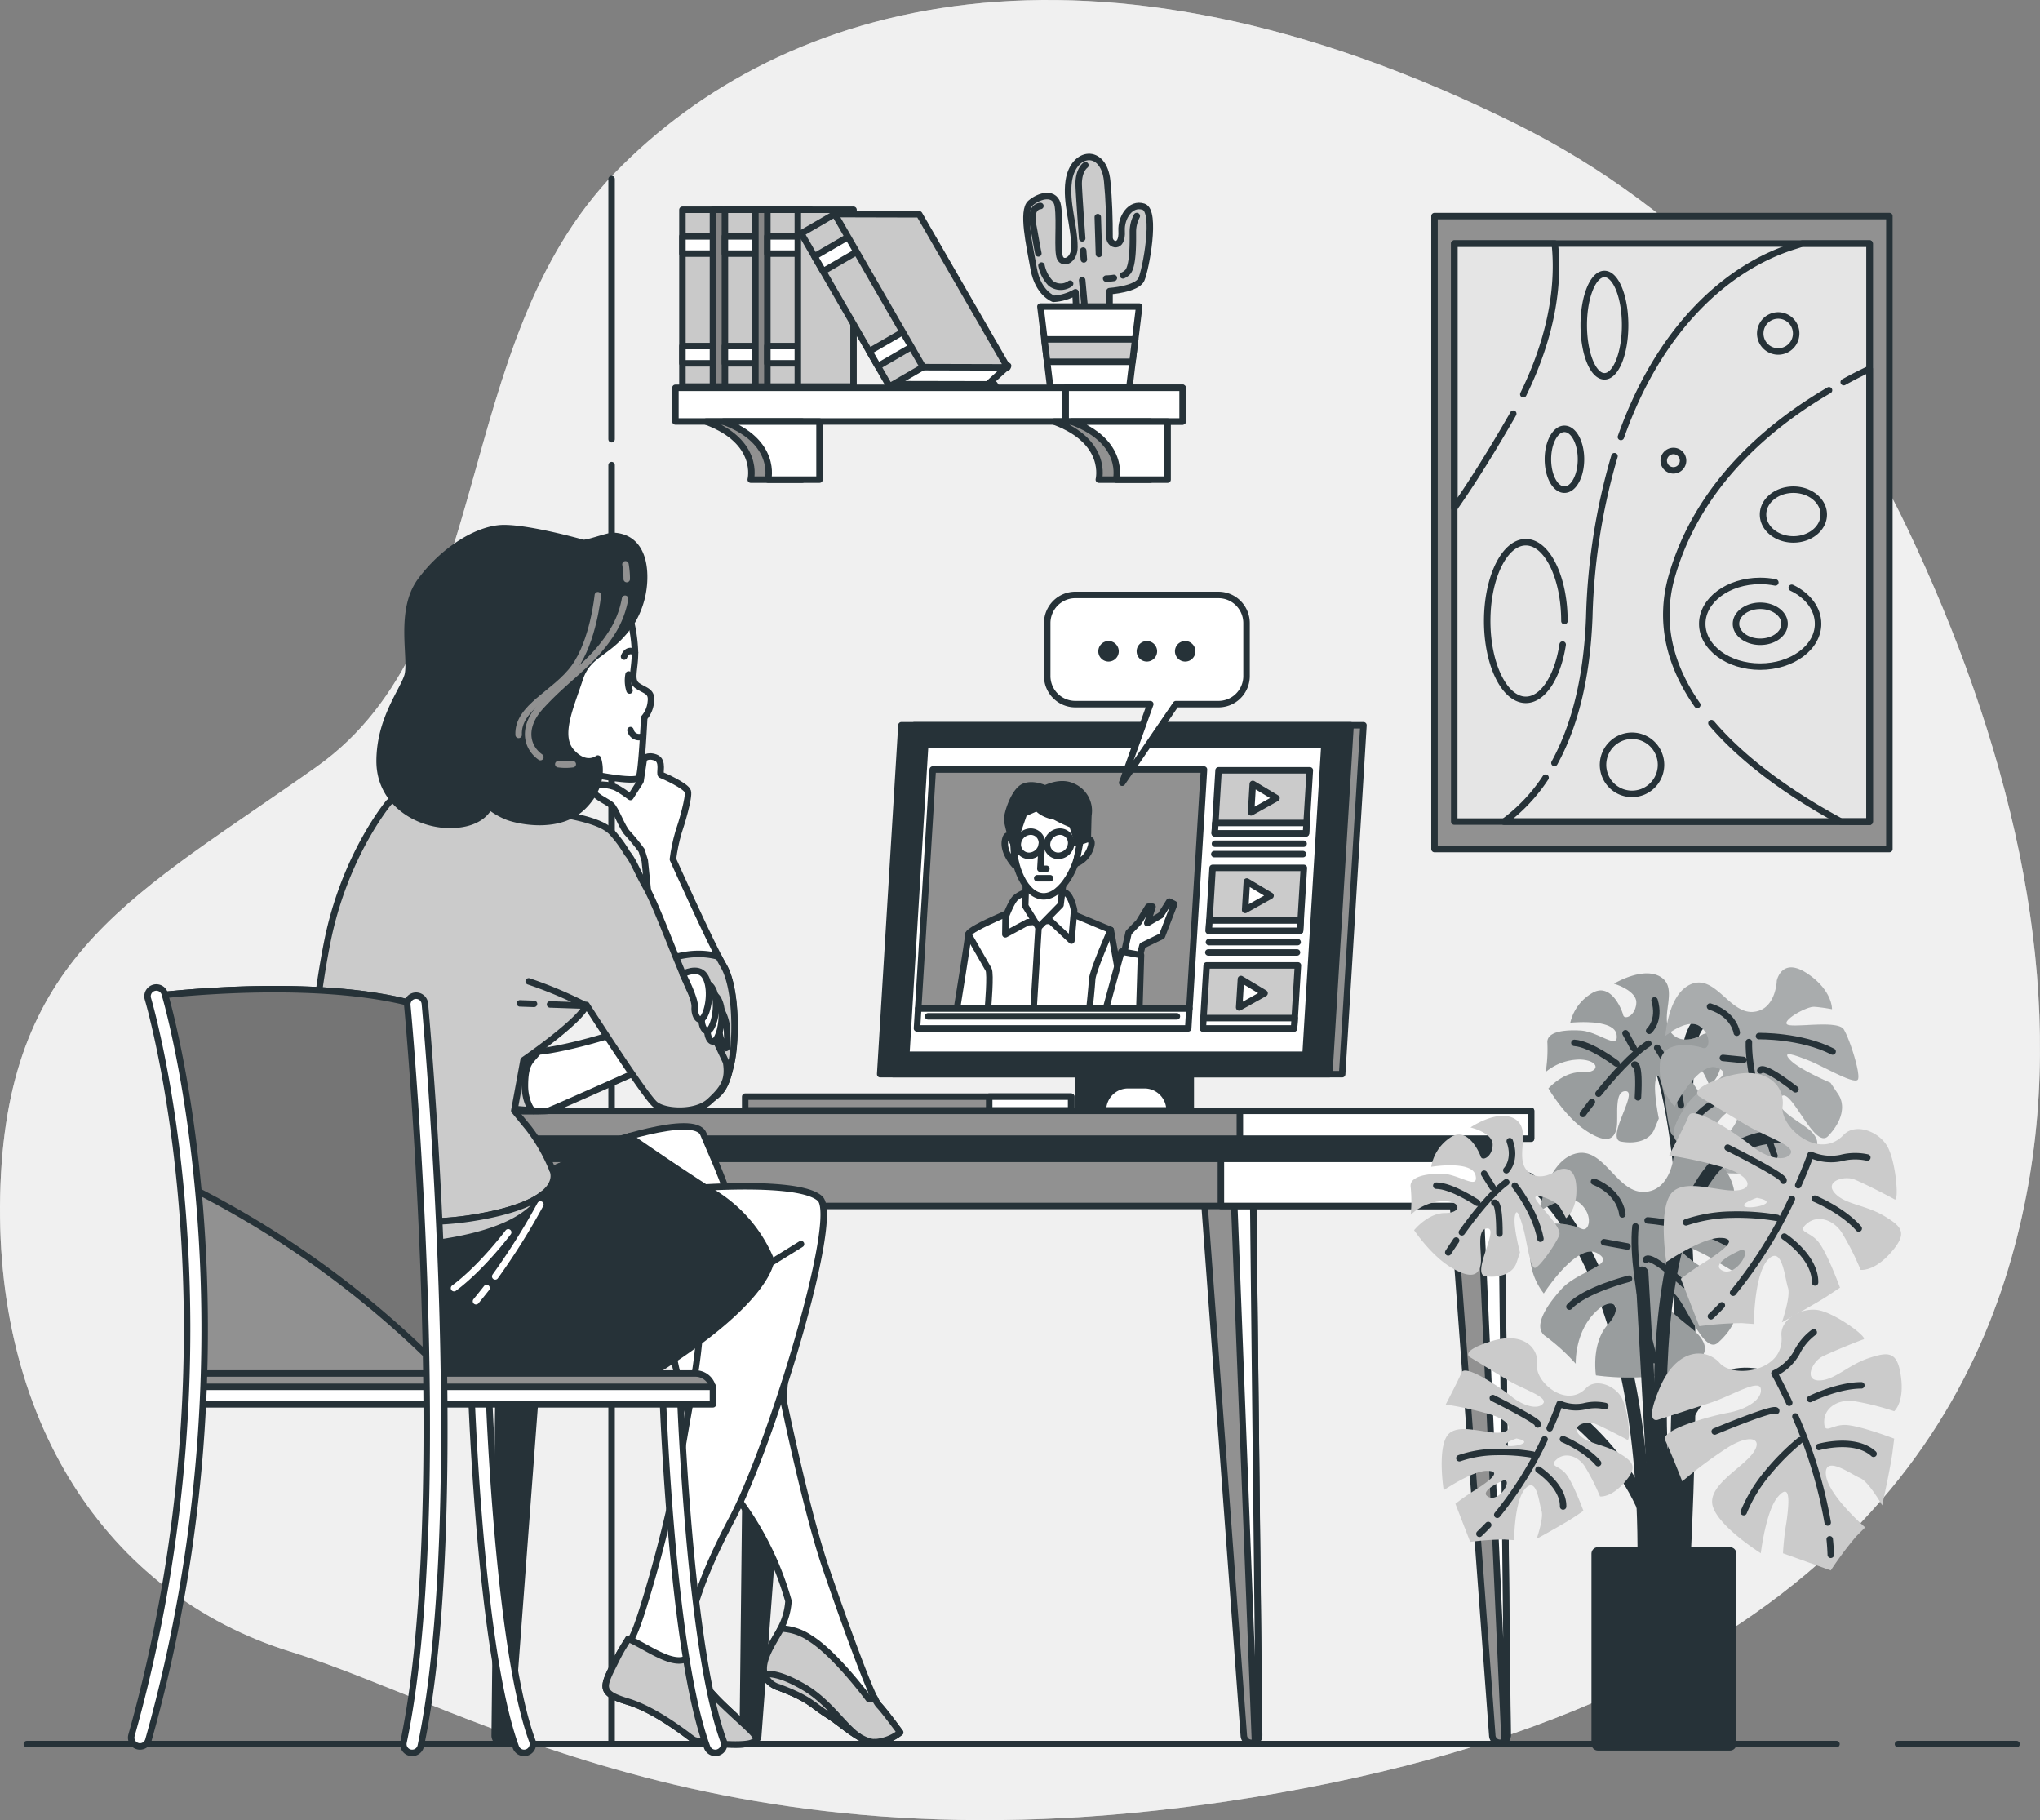 <svg width="315" height="281" fill="none" xmlns="http://www.w3.org/2000/svg"><rect width="100%" height="100%" fill="#808080" stroke="none"/><path d="M311.837 131.846c-3.554-17.422-9.794-34.428-17.213-50.062-12.792-26.972-33.749-49.369-60.56-62.664C168.275-13.507 120.799.087 95.026 26.597c-25.773 26.51-18.313 72.05-46.12 91.763C21.098 138.072 1.43 146.909.073 182.934c-1.356 36.026 16.278 63.215 44.764 72.052 28.485 8.836 71.214 37.385 156.672 21.071 85.457-16.313 106.482-61.855 111.908-94.482 2.713-16.416 1.777-33.259-1.58-49.729Z" fill="#CBCBCB"/><path opacity=".7" d="M311.837 131.846c-3.554-17.422-9.794-34.428-17.213-50.062-12.792-26.972-33.749-49.369-60.56-62.664C168.275-13.507 120.799.087 95.026 26.597c-25.773 26.51-18.313 72.05-46.12 91.763C21.098 138.072 1.43 146.909.073 182.934c-1.356 36.026 16.278 63.215 44.764 72.052 28.485 8.836 71.214 37.385 156.672 21.071 85.457-16.313 106.482-61.855 111.908-94.482 2.713-16.416 1.777-33.259-1.58-49.729Z" fill="#fff"/><path d="M111.52 32.388h-6.145v27.291h6.145V32.388Z" fill="#C9C9C9" stroke="#263238" stroke-linecap="round" stroke-linejoin="round"/><path d="M111.52 36.494h-6.145v2.664h6.145v-2.664ZM111.52 53.425h-6.145v2.665h6.145v-2.665Z" fill="#fff" stroke="#263238" stroke-linecap="round" stroke-linejoin="round"/><path d="M118.689 32.388h-8.6v27.291h8.6V32.388Z" fill="#878787" stroke="#263238" stroke-linecap="round" stroke-linejoin="round"/><path d="M118.079 32.388h-6.145v27.291h6.145V32.388Z" fill="#C9C9C9" stroke="#263238" stroke-linecap="round" stroke-linejoin="round"/><path d="M118.079 36.494h-6.145v2.664h6.145v-2.664ZM118.079 53.425h-6.145v2.665h6.145v-2.665Z" fill="#fff" stroke="#263238" stroke-linecap="round" stroke-linejoin="round"/><path d="M125.241 32.388h-8.6v27.291h8.6V32.388Z" fill="#878787" stroke="#263238" stroke-linecap="round" stroke-linejoin="round"/><path d="M124.631 32.388h-6.145v27.291h6.145V32.388Z" fill="#C9C9C9" stroke="#263238" stroke-linecap="round" stroke-linejoin="round"/><path d="M124.631 36.494h-6.145v2.664h6.145v-2.664ZM124.631 53.425h-6.145v2.665h6.145v-2.665Z" fill="#fff" stroke="#263238" stroke-linecap="round" stroke-linejoin="round"/><path d="M131.793 32.388h-8.6v27.291h8.6V32.388Z" fill="#C9C9C9" stroke="#263238" stroke-linecap="round" stroke-linejoin="round"/><path d="M137.396 59.958h14.432l3.839-3.48h-18.271v3.48Z" fill="#fff" stroke="#263238" stroke-linecap="round" stroke-linejoin="round"/><path d="m154.032 60.134-.461-.795-16.474-.034.474.83h16.461Z" fill="#fff" stroke="#263238" stroke-linecap="round" stroke-linejoin="round"/><path d="m129.039 32.956-5.319 3.083 13.632 23.626 5.319-3.083-13.632-23.626Z" fill="#C9C9C9" stroke="#263238" stroke-linecap="round" stroke-linejoin="round"/><path d="m131.092 36.5-5.32 3.084 1.331 2.306 5.32-3.083-1.331-2.306ZM139.554 51.157l-5.319 3.083 1.331 2.306 5.319-3.082-1.331-2.307Z" fill="#fff" stroke="#263238" stroke-linecap="round" stroke-linejoin="round"/><path d="m155.572 56.715-13.043-.034-13.632-23.627 13.042.034 13.633 23.627Z" fill="#C9C9C9" stroke="#263238" stroke-linecap="round" stroke-linejoin="round"/><path d="M162.68 46.139s-2.374-.85-3.053-4.588c-.678-3.739-1.865-9.007-.508-10.196 1.356-1.19 3.9-1.87 4.239.51.339 2.378-.17 6.967.339 7.986.509 1.02 2.204.34 2.204-1.7 0-3.357-1.356-6.796-.875-10.195.678-4.697 5.426-5.213 5.935 0 .285 2.882.366 5.825.366 8.72 0 1.19 2.035 1.87 1.865-1.019-.122-2.039 1.357-4.418 3.391-3.738 2.035.68.339 9.686-.339 11.215-.678 1.53-4.917 1.815-4.917 1.815v3.909l-5.087.17-.169-3.909c-1.036.6-2.197.95-3.391 1.02Z" fill="#CBCBCB" stroke="#263238" stroke-linecap="round" stroke-linejoin="round"/><path d="M167.258 38.689c.061.85.102 1.36.102 1.36M167.597 25.51s-1.113.774-1.031 3.099c.054 1.414.325 5.329.536 8.19M169.509 33.523l.177 5.69M171.992 42.91c-.393.061-.79.095-1.187.102M175.532 33.353a5.255 5.255 0 0 0-.603 2.413c0 1.36.088 5.173-.773 6.206a2.247 2.247 0 0 1-.753.544M160.815 41a5.504 5.504 0 0 0 1.411 2.719 2.49 2.49 0 0 0 3.011.081M160.652 31.803s-1.716 0-1.119 3.012c.258 1.27.495 2.834.8 4.31M167.102 43.264l.345 3.704" stroke="#263238" stroke-linecap="round" stroke-linejoin="round"/><path d="m175.905 47.328-.617 5.07-.42 3.454-.489 4.017h-12.201l-.488-4.017-.421-3.453-.617-5.07h15.253Z" fill="#fff" stroke="#263238" stroke-linecap="round" stroke-linejoin="round"/><path d="m175.288 52.4-.42 3.452H161.69l-.421-3.453h14.019Z" fill="#CBCBCB" stroke="#263238" stroke-linecap="round" stroke-linejoin="round"/><path d="M182.606 59.87h-78.315v5.2h78.315v-5.2Z" fill="#fff" stroke="#263238" stroke-linecap="round" stroke-linejoin="round"/><path d="M182.606 59.87h-18.054v5.2h18.054v-5.2Z" fill="#fff" stroke="#263238" stroke-linecap="round" stroke-linejoin="round"/><path d="M162.795 65.09c8.39 3.1 6.877 8.959 6.877 8.959h7.942v-8.96h-14.819Z" fill="#919191" stroke="#263238" stroke-linecap="round" stroke-linejoin="round"/><path d="M165.474 65.09c8.383 3.1 6.871 8.959 6.871 8.959h7.949v-8.96h-14.82Z" fill="#fff" stroke="#263238" stroke-linecap="round" stroke-linejoin="round"/><path d="M109.045 65.09c8.39 3.1 6.877 8.959 6.877 8.959h7.942v-8.96h-14.819Z" fill="#919191" stroke="#263238" stroke-linecap="round" stroke-linejoin="round"/><path d="M111.724 65.09c8.383 3.1 6.87 8.959 6.87 8.959h7.949v-8.96h-14.819Z" fill="#fff" stroke="#263238" stroke-linecap="round" stroke-linejoin="round"/><path d="M291.741 33.36h-70.238v97.718h70.238V33.36Z" fill="#919191" stroke="#263238" stroke-linecap="round" stroke-linejoin="round"/><path d="M288.696 37.602h-64.141v89.234h64.141V37.602Z" fill="#CBCBCB"/><path opacity=".5" d="M288.696 37.602h-64.141v89.234h64.141V37.602Z" fill="#fff"/><path d="M238.655 120.06a26.48 26.48 0 0 1-6.416 6.797h56.456V37.602h-10.404l-1.356.428c-10.174 3.215-20.686 12.52-26.648 29.432" stroke="#263238" stroke-linecap="round" stroke-linejoin="round"/><path d="M249.297 70.426a96.864 96.864 0 0 0-3.893 24.81c-.373 10.087-2.516 17.34-5.379 22.553M282.422 60.25c-9.326 5.438-20.184 14.574-24.24 28.583-2.177 7.477-.136 14.22 3.9 19.991M264.266 111.638c5.595 6.566 13.564 11.732 20.014 15.205h4.416v-69.89a62.06 62.06 0 0 0-4.002 2.04M235.217 60.869c4.911-10.033 5.426-17.993 4.863-23.267h-15.511v40.824c2.292-3.27 5.1-7.64 8.491-13.5.211-.36.407-.68.604-1.06M241.294 99.511c-.753 4.942-3.018 8.531-5.69 8.531-3.29 0-5.962-5.438-5.962-12.167 0-6.73 2.672-12.168 5.962-12.168 3.289 0 5.961 5.438 5.961 12.168M244.122 70.902c0 2.59-1.139 4.697-2.557 4.697-1.417 0-2.55-2.108-2.55-4.697 0-2.59 1.14-4.697 2.55-4.697 1.411 0 2.557 2.1 2.557 4.697Z" stroke="#263238" stroke-linecap="round" stroke-linejoin="round"/><path d="M276.664 90.743c2.462 1.176 4.069 3.229 4.069 5.56 0 3.65-4.001 6.614-8.946 6.614-4.944 0-8.939-2.964-8.939-6.614s4.002-6.62 8.939-6.62c.788-.001 1.574.076 2.347.23" stroke="#263238" stroke-linecap="round" stroke-linejoin="round"/><path d="M275.558 96.303c0 1.53-1.675 2.773-3.75 2.773-2.076 0-3.751-1.244-3.751-2.773 0-1.53 1.682-2.78 3.751-2.78 2.068 0 3.75 1.244 3.75 2.78ZM281.608 79.439c0 2.12-2.096 3.84-4.687 3.84-2.59 0-4.686-1.72-4.686-3.84s2.096-3.84 4.686-3.84c2.591 0 4.687 1.72 4.687 3.84ZM247.744 58.096c1.764 0 3.194-3.537 3.194-7.899s-1.43-7.898-3.194-7.898-3.195 3.536-3.195 7.898 1.431 7.898 3.195 7.898ZM256.48 118.075a4.49 4.49 0 0 1-2.764 4.145 4.472 4.472 0 0 1-6.103-3.27 4.492 4.492 0 0 1 1.903-4.605 4.47 4.47 0 0 1 5.652.558 4.488 4.488 0 0 1 1.312 3.172ZM277.349 51.475a2.79 2.79 0 0 1-.465 1.547 2.77 2.77 0 0 1-4.271.426 2.785 2.785 0 0 1 .425-4.28 2.768 2.768 0 0 1 3.498.348c.519.52.811 1.224.813 1.959ZM259.884 71.112a1.502 1.502 0 0 1-.916 1.387 1.491 1.491 0 0 1-2.039-1.085 1.498 1.498 0 0 1 1.463-1.79 1.475 1.475 0 0 1 1.055.433 1.495 1.495 0 0 1 .437 1.055v0Z" stroke="#263238" stroke-linecap="round" stroke-linejoin="round"/><path d="M288.696 37.602h-64.141v89.234h64.141V37.602Z" stroke="#263238" stroke-linecap="round" stroke-linejoin="round"/><path d="M183.867 164.847h-17.424v6.573h17.424v-6.573Z" fill="#263238" stroke="#263238" stroke-linecap="round" stroke-linejoin="round"/><path d="M207.246 165.839h-69.35l3.283-53.875h69.356l-3.289 53.875Z" fill="#919191" stroke="#263238" stroke-linecap="round" stroke-linejoin="round"/><path d="M205.259 165.839H135.91l3.282-53.875h69.35l-3.283 53.875Z" fill="#263238" stroke="#263238" stroke-linecap="round" stroke-linejoin="round"/><path d="M201.59 162.842h-61.645l2.916-47.887h61.645l-2.916 47.887Z" fill="#fff" stroke="#263238" stroke-linecap="round" stroke-linejoin="round"/><path d="M183.657 155.705h-41.874l2.245-36.903h41.881l-2.252 36.903Z" fill="#919191" stroke="#263238" stroke-linecap="round" stroke-linejoin="round"/><path d="M158.305 139.853s-8.722 3.46-8.776 4.391c-.055.932-1.764 11.461-1.764 11.461h25.936l-2.184-12.127-9.597-3.996-3.615.271Z" fill="#fff" stroke="#263238" stroke-linecap="round" stroke-linejoin="round"/><path d="M158.563 137.719a4.554 4.554 0 0 0-1.784.931c-.678.68-1.506 2.93-1.506 2.93l-.034 2.664 3.439-1.862 3.493-.231 3.269 3.065.42-4.662s-.501-2.665-1.56-2.801c-1.058-.136-5.737-.034-5.737-.034Z" fill="#fff" stroke="#263238" stroke-linecap="round" stroke-linejoin="round"/><path d="m158.454 135.19-.149 4.663 2.055 3.331 3.398-3.467.529-4.261-5.833-.266Z" fill="#fff" stroke="#263238" stroke-linecap="round" stroke-linejoin="round"/><path d="M166.837 129.739c-.244 3.908-2.835 8.646-5.677 8.646-2.842 0-4.856-4.758-4.619-8.646.238-3.888 2.713-7.076 5.576-7.076 2.862 0 4.957 3.174 4.72 7.076Z" fill="#fff" stroke="#263238" stroke-linecap="round" stroke-linejoin="round"/><path d="M156.494 130.256s-.916-2.393-1.296-.53c-.379 1.862 1.492 3.861 1.492 3.861l-.196-3.331ZM166.837 129.739s2.245-.945 1.587 1.054a3.944 3.944 0 0 1-2.278 2.528l.691-3.582ZM160.882 130.255a1.731 1.731 0 0 0-1.75-1.862 2.038 2.038 0 0 0-1.973 1.862 1.741 1.741 0 0 0 1.749 1.87 2.037 2.037 0 0 0 1.974-1.87Z" fill="#fff" stroke="#263238" stroke-linecap="round" stroke-linejoin="round"/><path d="m165.399 130.256 2.028-.531" stroke="#263238" stroke-linecap="round" stroke-linejoin="round"/><path d="M165.399 130.256a1.734 1.734 0 0 0-1.743-1.863 2.035 2.035 0 0 0-1.98 1.863 1.739 1.739 0 0 0 1.75 1.869 2.035 2.035 0 0 0 1.973-1.869Z" fill="#fff" stroke="#263238" stroke-linecap="round" stroke-linejoin="round"/><path d="M161.655 121.861s-2.035-1.061-3.561-.394c-1.526.666-2.651 4.262-2.577 5.193a26.03 26.03 0 0 0 .977 3.596l1.614-4.663 4.232-1.863-.685-1.869Z" fill="#263238" stroke="#263238" stroke-linecap="round" stroke-linejoin="round"/><path d="M159.607 122.799s3.351-2.665 6.064-1.36a4.077 4.077 0 0 1 2.394 4.398c-.041.68-.095 3.725-.095 3.725l-1.614.272-.794-2.508a23.112 23.112 0 0 1-2.672-1.264s-3.588-.469-3.283-3.263Z" fill="#263238" stroke="#263238" stroke-linecap="round" stroke-linejoin="round"/><path d="m160.882 130.256-.237 3.867h.929" fill="#fff"/><path d="m160.882 130.256-.237 3.867h.929M160.157 135.585h1.994M160.36 143.184l-.739 12.12M171.503 143.578s-2.774 6.267-2.855 7.6c-.082 1.332-.394 4.262-.394 4.262M149.528 144.245s2.761 4.799 3.12 5.437c.36.639-.081 5.731-.081 5.731" stroke="#263238" stroke-linecap="round" stroke-linejoin="round"/><path d="m173.354 148.112.916-4.133 1.56-1.597 1.472-2.4h.665l-.814 2.536 2.061-1.203 1.33-2.128.773.394-1.899 4.935-3.011 1.462-.523 1.998-2.53.136Z" fill="#fff" stroke="#263238" stroke-linecap="round" stroke-linejoin="round"/><path d="m175.932 155.705.251-8.259-3.025-.537-2.387 8.796h5.161ZM183.474 158.77h-41.881l.19-3.065h41.874l-.183 3.065Z" fill="#fff" stroke="#263238" stroke-linecap="round" stroke-linejoin="round"/><path d="M143.302 156.908h38.422" stroke="#263238" stroke-linecap="round" stroke-linejoin="round"/><path d="M201.658 128.651h-14.094l.597-9.726h14.094l-.597 9.726Z" fill="#CBCBCB" stroke="#263238" stroke-linecap="round" stroke-linejoin="round"/><path d="M201.658 128.651h-14.094l.102-1.597h14.093l-.101 1.597ZM197.107 123.221l-3.663-2.196-.264 4.391 3.927-2.195Z" fill="#fff" stroke="#263238" stroke-linecap="round" stroke-linejoin="round"/><path d="M200.742 143.707h-14.094l.59-9.72h14.094l-.59 9.72Z" fill="#CBCBCB" stroke="#263238" stroke-linecap="round" stroke-linejoin="round"/><path d="M200.742 143.707h-14.094l.102-1.597h14.087l-.095 1.597ZM196.191 138.283l-3.663-2.195-.264 4.391 3.927-2.196Z" fill="#fff" stroke="#263238" stroke-linecap="round" stroke-linejoin="round"/><path d="M199.819 158.77h-14.087l.59-9.727h14.094l-.597 9.727Z" fill="#CBCBCB" stroke="#263238" stroke-linecap="round" stroke-linejoin="round"/><path d="M199.819 158.77h-14.087l.095-1.597h14.094l-.102 1.597ZM195.268 153.339l-3.655-2.195-.272 4.391 3.927-2.196Z" fill="#fff" stroke="#263238" stroke-linecap="round" stroke-linejoin="round"/><path d="M187.604 130.256h13.687M187.503 131.86h13.693M186.675 145.448h13.694M186.581 147.045h13.693" stroke="#263238" stroke-linecap="round" stroke-linejoin="round"/><path d="M180.606 171.42H170.31c0-1.029.408-2.016 1.134-2.744a3.87 3.87 0 0 1 2.739-1.137h2.536a3.87 3.87 0 0 1 2.739 1.137 3.886 3.886 0 0 1 1.134 2.744h.014Z" fill="#fff" stroke="#263238" stroke-linecap="round" stroke-linejoin="round"/><path d="M165.406 169.306h-50.339v2.114h50.339v-2.114Z" fill="#919191" stroke="#263238" stroke-linecap="round" stroke-linejoin="round"/><path d="M165.392 169.306h-12.649v2.114h12.649v-2.114Z" fill="#fff" stroke="#263238" stroke-linecap="round" stroke-linejoin="round"/><path d="M94.436 67.809V27.644M94.436 268.825V71.805" stroke="#263238" stroke-linecap="round" stroke-linejoin="round"/><path d="m185.957 185.517 6.104 82.472a1.186 1.186 0 0 0 2.367-.102l-.916-82.37h-7.555Z" fill="#919191" stroke="#263238" stroke-linecap="round" stroke-linejoin="round"/><path d="m190.562 185.517 3.222 83.423a1.185 1.185 0 0 0 .624-1.053l-.896-82.37h-2.95Z" fill="#fff" stroke="#263238" stroke-linecap="round" stroke-linejoin="round"/><path d="m224.325 185.517 6.104 82.472a1.183 1.183 0 0 0 2.029.706 1.19 1.19 0 0 0 .338-.808l-.916-82.37h-7.555Z" fill="#919191" stroke="#263238" stroke-linecap="round" stroke-linejoin="round"/><path d="m228.57 185.517 3.758 83.301a1.17 1.17 0 0 0 .447-.931l-.895-82.37h-3.31Z" fill="#fff" stroke="#263238" stroke-linecap="round" stroke-linejoin="round"/><path d="m123.186 186.415-6.104 81.567a1.183 1.183 0 0 1-1.18 1.101 1.178 1.178 0 0 1-1.113-.724 1.185 1.185 0 0 1-.095-.458l.902-81.704 7.59.218ZM84.852 186.415l-6.104 81.567a1.181 1.181 0 0 1-2.36-.102l.902-81.703 7.562.238Z" fill="#263238" stroke="#263238" stroke-linecap="round" stroke-linejoin="round"/><path d="M234.125 173.336H74.991v12.847h159.134v-12.847Z" fill="#919191" stroke="#263238" stroke-linecap="round" stroke-linejoin="round"/><path d="M234.125 173.336h-45.604v12.847h45.604v-12.847Z" fill="#fff" stroke="#263238" stroke-linecap="round" stroke-linejoin="round"/><path d="M234.125 175.376H74.991v3.541h159.134v-3.541Z" fill="#263238" stroke="#263238" stroke-linecap="round" stroke-linejoin="round"/><path d="M236.417 171.495H72.698v4.295h163.719v-4.295Z" fill="#919191" stroke="#263238" stroke-linecap="round" stroke-linejoin="round"/><path d="M236.41 171.495h-44.96v4.295h44.96v-4.295ZM188.141 91.85h-22.097a4.34 4.34 0 0 0-3.07 1.275 4.355 4.355 0 0 0-1.271 3.076v8.157a4.344 4.344 0 0 0 4.341 4.35h11.571l-4.334 12.133 8.301-12.133h6.559a4.33 4.33 0 0 0 4.012-2.685 4.343 4.343 0 0 0 .328-1.665v-8.157c0-1.154-.457-2.26-1.271-3.076a4.335 4.335 0 0 0-3.069-1.274Z" fill="#fff" stroke="#263238" stroke-linecap="round" stroke-linejoin="round"/><path d="M171.171 102.135c.873 0 1.58-.709 1.58-1.584 0-.875-.707-1.584-1.58-1.584-.873 0-1.58.71-1.58 1.584 0 .875.707 1.584 1.58 1.584ZM177.092 102.135c.873 0 1.58-.709 1.58-1.584 0-.875-.707-1.584-1.58-1.584-.873 0-1.58.71-1.58 1.584 0 .875.707 1.584 1.58 1.584ZM184.587 100.551a1.587 1.587 0 0 0-.977-1.464 1.578 1.578 0 0 0-2.154 1.159 1.587 1.587 0 0 0 1.557 1.889 1.562 1.562 0 0 0 1.115-.464 1.581 1.581 0 0 0 .459-1.12Z" fill="#263238"/><path d="M293.07 269.26h18.313M4.142 269.26h279.433" stroke="#263238" stroke-linecap="round" stroke-linejoin="round"/><path d="M111.738 149.139c-1.988-3.399-7.834-16.484-7.834-16.484.176-1.398.462-2.78.855-4.133.481-1.359 1.695-5.478 1.451-6.335-.244-.856-3.764-2.433-4.124-2.555-.359-.123.482-2.189-.854-2.679-1.336-.489-1.818.245-1.818.245l-.509 3.399-1.56 2.447c-.65-.495-1.329-.949-2.034-1.36-1.092-.611-3.642-.856-3.765.123-.122.978 2.035 1.821 2.788 2.433.753.612 1.702 3.528 2.557 4.384.776.85 1.506 1.742 2.184 2.672l.488 1.583s1.662 16.035 1.859 20.025c.196 3.99.793 14.546 1.987 16.137 1.194 1.591 1.397 2.597 4.747 1.4 3.351-1.196 3.975-2.793 4.748-6.382.773-3.589.821-11.535-1.166-14.92Z" fill="#fff" stroke="#263238" stroke-linecap="round" stroke-linejoin="round"/><path d="M112.931 164.079c.793-3.583.793-11.556-1.194-14.954a38.902 38.902 0 0 1-.78-1.428c-4.496-1.312-8.769.829-8.769.829l-1.085.476c.142 1.666.25 3.059.291 3.909.204 3.983.794 14.546 1.987 16.136 1.194 1.591 1.398 2.597 4.748 1.401 3.351-1.197 4.002-2.78 4.802-6.369Z" fill="#CBCBCB" stroke="#263238" stroke-linecap="round" stroke-linejoin="round"/><path d="M97.237 95.25a23.52 23.52 0 0 1 .814 5.526c0 2.657-.814 4.296.413 5.111 1.228.816 2.245.823 2.035 2.461a4.401 4.401 0 0 1-1.024 2.454s-.407 8.388-.814 9.21c-.407.823-5.718-.204-6.945-.415-1.228-.21-4.694 1.435-6.945-3.065-2.252-4.5-.407-11.256 3.676-14.737a100.017 100.017 0 0 1 8.79-6.546Z" fill="#fff" stroke="#263238" stroke-linecap="round" stroke-linejoin="round"/><path d="M98.05 100.742s-1.105-.83-1.688.625M97.06 104.127a4.998 4.998 0 0 0 .15 2.474M99.095 113.738a1.354 1.354 0 0 1-1.743-1.019" stroke="#263238" stroke-linecap="round" stroke-linejoin="round"/><path d="M101.408 152.211s-.678 3.113-1.282 4.758-11.428 4.663-16.142 5.288c-3.105.389-6.23.595-9.36.619l.299 8.605s9.129.184 9.773 0c.645-.184 16.013-7.069 16.013-7.069l6.634-.87s2.787-.68 2.896-2.848c.108-2.169-2.354-8.334-3.473-9.292-1.119-.959-3.479-3.501-4.897-1.937-1.417 1.563-.461 2.746-.461 2.746Z" fill="#fff" stroke="#263238" stroke-linecap="round" stroke-linejoin="round"/><path d="M81.054 167.661c0-3.718.95-3.813 2.035-5.288a81.593 81.593 0 0 1-8.444.503l-.224 7.898s4.998.462 8.044.68c-.251.387-1.411-1.401-1.411-3.793Z" fill="#CBCBCB" stroke="#263238" stroke-linecap="round" stroke-linejoin="round"/><path d="M110.53 184.382a31.812 31.812 0 0 0-13.334-8.925l-11.91 5.091a27.327 27.327 0 0 0-3.649-6.362l-2.225-2.719 1.431-7.796s8.573-5.887 9.679-8.436l.04-.081c1.723 2.671 9.197 14.233 10.601 15.355 1.587 1.278 6.349 1.434 8.41-.476 2.062-1.91 3.019-3.181 2.544-6.043 0 0-3.174-6.845-4.924-9.869-1.75-3.025-5.555-13.84-7.46-17.184-1.357-2.393-1.92-4.078-2.883-5.207a18.902 18.902 0 0 0-2.354-3.222c-1.905-2.039-7.148-2.549-8.26-3.024-1.113-.476-1.269-.639-7.617-2.543-6.348-1.903-13.497-3.024-18.577.952 0 0-6.823 8.116-9.495 21.48-2.672 13.363-2.862 26.89-3.174 29.275-.312 2.386-3.018 14.003-3.812 20.685-.794 6.681 6.165 13.39 10.452 15.47 4.286 2.08 22.7 2.386 33.497 0 10.798-2.386 27.944-13.207 27.944-13.207s.631-6.688-4.924-13.214Z" fill="#CBCBCB" stroke="#263238" stroke-linecap="round" stroke-linejoin="round"/><path d="m82.458 154.984-2.177-.075M81.637 151.51a65.213 65.213 0 0 1 8.885 3.753l-5.589-.191" stroke="#263238" stroke-linecap="round" stroke-linejoin="round"/><path d="M111.134 155.528a7.457 7.457 0 0 1 1.126 3.269c0 1.502.251 3.514-.373 2.889s-.882-2.767-.882-2.767l.129-3.391Z" fill="#fff" stroke="#263238" stroke-linecap="round" stroke-linejoin="round"/><path d="M107.376 153.774s2.347-1.278 3.392.258c1.044 1.536.766 4.602 0 6.118-.767 1.516-1.642.068-1.533-1.278.108-1.346-1.859-5.098-1.859-5.098Z" fill="#fff" stroke="#263238" stroke-linecap="round" stroke-linejoin="round"/><path d="M106.495 152.143s2.353-1.278 3.391.258c1.038 1.536.759 4.595 0 6.118-.76 1.522-1.642.068-1.533-1.278.109-1.346-1.858-5.098-1.858-5.098Z" fill="#fff" stroke="#263238" stroke-linecap="round" stroke-linejoin="round"/><path d="M105.416 150.382s2.353-1.278 3.391.258c1.038 1.537.767 4.602 0 6.118-.766 1.516-1.641.068-1.533-1.278.109-1.346-1.858-5.098-1.858-5.098Z" fill="#fff" stroke="#263238" stroke-linecap="round" stroke-linejoin="round"/><path d="M99.461 88.867c.04 2.443-.59 4.85-1.817 6.96-3.473 5.322-6.735 4.704-8.139 9.007-1.404 4.302-3.5 8.768-1.261 11.256 2.238 2.488 4.069 1.02 4.069 1.02s1.43 3.684-2.245 7.368c-3.676 3.684-10.004 2.25-11.639 1.638a10.87 10.87 0 0 1-2.855-1.638s-1.024 2.868-6.104 2.868-10.852-3.48-10.852-9.829c0-6.348 3.466-10.637 4.287-13.098.82-2.461-1.431-10.026 2.034-14.73 3.466-4.703 8.817-8.156 12.887-8.156s12.011 2.236 12.045 2.25c.536.292 3.968-1.109 4.897-1.047 3.412.19 4.653 2.997 4.693 6.13Z" fill="#263238" stroke="#263238" stroke-linecap="round" stroke-linejoin="round"/><path d="M86.209 117.98c.74.098 1.49.098 2.23 0M96.518 92.436a14.388 14.388 0 0 1-1.974 5.131c-3.174 4.997-6.782 6.798-11.102 11.556-2.774 3.079-2.252 6.151 0 7.762M96.579 87.127c.132.75.198 1.509.196 2.27" stroke="#919191" stroke-linecap="round" stroke-linejoin="round"/><path d="M92.313 91.892s-.678 7.035-3.622 11.12c-2.944 4.085-8.817 6.118-8.607 10.441" stroke="#919191" stroke-linecap="round" stroke-linejoin="round"/><path d="M119.645 209.655s4.232 21.792 7.854 32.382c3.622 10.59 7.244 20.276 8.139 21.187.895.911 3.323 4.235 3.323 4.235a6.975 6.975 0 0 1-3.927 1.516c-2.116 0-4.829-2.719-7.25-4.242-2.421-1.522-2.713-2.42-7.549-4.235-4.836-1.814-.902-6.654.305-9.081a10.454 10.454 0 0 0 1.208-4.234 47.968 47.968 0 0 0-9.964-18.462c-7.535-8.469-9.047-28.113-9.047-28.113l14.494-5.438 2.414 14.485Z" fill="#fff" stroke="#263238" stroke-linecap="round" stroke-linejoin="round"/><path d="m135.042 262.136-.875.177s-5.135-6.96-9.055-9.38a8.52 8.52 0 0 0-4.53-1.509c-1.214 2.42-5.135 7.259-.306 9.074 4.829 1.815 5.135 2.719 7.549 4.235 2.415 1.516 5.134 4.241 7.25 4.241a6.966 6.966 0 0 0 3.927-1.515s-2.421-3.331-3.323-4.235a5.051 5.051 0 0 1-.637-1.088Z" fill="#CBCBCB" stroke="#263238" stroke-linecap="round" stroke-linejoin="round"/><path d="M132.607 268.112c-2.388-1.652-4.544-5.323-8.431-7.613-3.533-2.08-5.351-2.162-6.104-2.006a3.292 3.292 0 0 0 2.211 2.006c4.836 1.814 5.135 2.719 7.549 4.234 1.526.979 3.208 2.488 4.775 3.379ZM135.042 268.974a3.38 3.38 0 0 1 0 0Z" fill="#CBCBCB" stroke="#263238" stroke-linecap="round" stroke-linejoin="round"/><path d="M92.733 176.817s14.514-5.152 15.871-1.754c1.356 3.399 7.569 16.076 5.304 21.283-2.266 5.206-18.19-14.955-20.456-15.39-2.265-.435-.983-2.617-.719-4.139Z" fill="#fff" stroke="#263238" stroke-linecap="round" stroke-linejoin="round"/><path d="M106.956 183.458s16.501-1.359 19.668 1.591c3.168 2.95-7.684 38.289-13.564 49.389-9.218 17.36-6.43 21.907-6.43 21.907s.678 2.719 5.202 7.029c4.524 4.309 5.88 4.982 4.293 5.662-1.587.68-8.362 0-9.041-.456-.678-.455-5.649-4.527-10.173-5.886s-3.846-2.27-1.811-6.349c2.035-4.078 1.81-.679 4.07-7.701a207.882 207.882 0 0 0 6.402-26.407c1.2-7.28 3.032-15.274 2.516-22.676l-1.132-16.103Z" fill="#fff" stroke="#263238" stroke-linecap="round" stroke-linejoin="round"/><path d="M119.042 194.524a21.96 21.96 0 0 0-8.512-10.142c-7.216-4.615-13.334-8.925-13.334-8.925l-11.91 5.091s2.903 4.935-12.018 7.43c-11.49 1.917-22.036-.863-27.726-4.214-.794 3.949-1.621 8.34-2.035 11.555-.793 6.682 6.192 13.363 10.479 15.437 4.286 2.073 38.822 6.362 48.12.373 16.936-10.855 16.936-16.605 16.936-16.605Z" fill="#263238" stroke="#263238" stroke-linecap="round" stroke-linejoin="round"/><path d="M83.936 184.294c-1.593 1.312-4.7 2.719-10.668 3.691-11.49 1.917-22.036-.863-27.726-4.214a411.845 411.845 0 0 0-.61 3.092c3.899 2.352 12.092 6.335 21.33 5.2 11.02-1.352 15.918-4.37 17.674-7.769Z" fill="#CBCBCB" stroke="#263238" stroke-linecap="round" stroke-linejoin="round"/><path d="M75.133 198.854c-.529.679-1.078 1.359-1.634 2.039M83.441 185.953a103.471 103.471 0 0 1-6.972 11.106M78.47 190.255s-4.07 5.438-8.363 8.612" stroke="#fff" stroke-linecap="round" stroke-linejoin="round"/><path d="M111.832 263.36c-4.524-4.296-5.202-7.015-5.202-7.015a1.466 1.466 0 0 1-.353-.503c-.305.32-1.227.925-3.486.055-1.96-.755-3.818-2.039-5.778-2.903-.468.836-.923 1.36-1.913 3.351-2.035 4.079-2.713 4.99 1.81 6.349 4.525 1.36 9.496 5.438 10.174 5.887.679.448 7.461 1.135 9.041.455 1.581-.68.231-1.373-4.293-5.676Z" fill="#CBCBCB" stroke="#263238" stroke-linecap="round" stroke-linejoin="round"/><path d="m115.997 196.828 7.691-4.758" stroke="#263238" stroke-linecap="round" stroke-linejoin="round"/><path d="M24.116 153.747s24.498-3.073 40.152 1.359l2.38 59.687H29.915s2.367-32.063-5.799-61.046Z" fill="#919191" stroke="#263238" stroke-linecap="round" stroke-linejoin="round"/><path d="M64.268 155.106c-15.654-4.432-40.152-1.359-40.152-1.359a165.734 165.734 0 0 1 5.202 29.514 146.851 146.851 0 0 1 37.134 26.509l-2.184-54.664Z" fill="#757575" stroke="#263238" stroke-linecap="round" stroke-linejoin="round"/><path d="M110.462 270.62a1.355 1.355 0 0 1-1.275-.884c-5.426-14.655-6.782-52.699-6.863-54.31a1.358 1.358 0 1 1 2.713-.095c0 .394 1.41 39.213 6.694 53.453a1.36 1.36 0 0 1-.801 1.747c-.149.06-.307.09-.468.089ZM80.925 270.62a1.358 1.358 0 0 1-1.268-.884c-5.426-14.655-6.782-52.699-6.87-54.31a1.356 1.356 0 1 1 2.713-.095c0 .394 1.41 39.213 6.7 53.453a1.364 1.364 0 0 1-1.275 1.836Z" fill="#fff" stroke="#263238" stroke-linecap="round" stroke-linejoin="round"/><path d="M110.096 214.766H29.271v-2.719h78.126a2.72 2.72 0 0 1 2.713 2.719h-.014Z" fill="#919191" stroke="#263238" stroke-linecap="round" stroke-linejoin="round"/><path d="M110.089 214.107H29.271v2.698h80.818v-2.698Z" fill="#fff" stroke="#263238" stroke-linecap="round" stroke-linejoin="round"/><path d="M63.664 270.619a1.344 1.344 0 0 1-1.073-.49 1.365 1.365 0 0 1-.283-1.148c7.67-36.42.678-113.005.583-113.773a1.372 1.372 0 0 1 .309-.998 1.351 1.351 0 0 1 .922-.487 1.363 1.363 0 0 1 1.482 1.234c.075.775 7.121 77.761-.63 114.582a1.358 1.358 0 0 1-1.31 1.08ZM21.613 269.627a1.21 1.21 0 0 1-.372-.054 1.36 1.36 0 0 1-.936-1.672c17.634-62.739 2.665-113.257 2.516-113.76a1.36 1.36 0 0 1 1.921-1.55c.312.157.551.427.67.755.156.51 15.382 51.748-2.496 115.289a1.359 1.359 0 0 1-1.303.992Z" fill="#fff" stroke="#263238" stroke-linecap="round" stroke-linejoin="round"/><path d="M269.589 157.547s-8.335-4.643-8.952 5.879c-.617 10.523-2.157 78.91-2.157 78.91" stroke="#263238" stroke-width="2" stroke-linecap="round" stroke-linejoin="round"/><path d="M256.31 164.351s6.782 15.164 3.71 77.06" stroke="#263238" stroke-width="2" stroke-linecap="round" stroke-linejoin="round"/><path d="M262.99 159.667s-3.194 2.039-5.005-.299 1.228-6.634-1.451-8.469c-2.679-1.836-7.312.965-7.312.965s3.561 1.047 3.446 2.998c-.116 1.95-1.831 2.684-2.035 1.835-.203-.85-1.933-5.146-4.822-3.358a7.163 7.163 0 0 0-3.337 4.554s6.735-.72 7.142 1.815c.407 2.535-2.761-.442-5.541-.605-2.781-.163-5.318.245-5.135 1.93a22.255 22.255 0 0 1-.264 4.459 8.279 8.279 0 0 1 5.426-1.916c3.058.183 2.943 2.134.162 1.971-2.78-.163-5.168 2.488-5.168 2.488s2.537 4.343 5.759 6.491c3.221 2.148 4.381 1.36 4.747-.279.366-1.638-.488-5.9 1.458-5.784 1.947.115-3.221 7.355-.739 7.783 2.482.428 4.483-.293 5.134-1.931l.679-1.638s-.869-4.248-.489-5.9c.38-1.652.834.048 1.275 2.039.441 1.992.719 6.75 1.567 6.519.848-.231 3.568-3.698 4.205-5.064.638-1.366-3.581-5.519-3.534-6.356.048-.836 3.303.755 3.812 1.625.37.661.702 1.342.997 2.039 0 0 2.035-1.278 1.981-5.193-.055-3.915-2.958-2.719-2.958-2.719Z" fill="#CBCBCB"/><path opacity=".3" d="M262.99 159.667s-3.194 2.039-5.005-.299 1.228-6.634-1.451-8.469c-2.679-1.836-7.312.965-7.312.965s3.561 1.047 3.446 2.998c-.116 1.95-1.831 2.684-2.035 1.835-.203-.85-1.933-5.146-4.822-3.358a7.163 7.163 0 0 0-3.337 4.554s6.735-.72 7.142 1.815c.407 2.535-2.761-.442-5.541-.605-2.781-.163-5.318.245-5.135 1.93a22.255 22.255 0 0 1-.264 4.459 8.279 8.279 0 0 1 5.426-1.916c3.058.183 2.943 2.134.162 1.971-2.78-.163-5.168 2.488-5.168 2.488s2.537 4.343 5.759 6.491c3.221 2.148 4.381 1.36 4.747-.279.366-1.638-.488-5.9 1.458-5.784 1.947.115-3.221 7.355-.739 7.783 2.482.428 4.483-.293 5.134-1.931l.679-1.638s-.869-4.248-.489-5.9c.38-1.652.834.048 1.275 2.039.441 1.992.719 6.75 1.567 6.519.848-.231 3.568-3.698 4.205-5.064.638-1.366-3.581-5.519-3.534-6.356.048-.836 3.303.755 3.812 1.625.37.661.702 1.342.997 2.039 0 0 2.035-1.278 1.981-5.193-.055-3.915-2.958-2.719-2.958-2.719Z" fill="#263238"/><path d="M246.821 168.85c2.082-2.576 5.141-6.063 7.712-7.728M244.414 171.984s.529-.741 1.397-1.856M255.889 161.761s3.093 4.377 3.663 8.884M252.376 164.351s.869-.51.543 5.064M254.648 159.144s1.77-1.57.834-4.704M252.261 161.829 251 159.518M249.609 164.187s-4.002-3.031-6.505-3.181" stroke="#263238" stroke-linecap="round" stroke-linejoin="round"/><path d="M274.358 151.409s-.129 4.595-3.71 4.819c-3.581.224-5.793-5.757-9.455-4.316-3.662 1.441-4.015 7.993-4.015 7.993s3.472-2.862 5.344-1.42c1.872 1.441 1.438 3.67.428 3.317-1.011-.354-6.45-1.571-6.64 2.549a8.731 8.731 0 0 0 2.272 6.457s3.873-7.253 6.694-5.934c2.821 1.319-2.326 2.474-4.388 5.152s-3.391 5.499-1.567 6.471a26.61 26.61 0 0 1 4.273 3.297s-.488-3.793 1.777-6.736c2.265-2.943 4.13-1.502 2.075 1.176-2.055 2.678-1.037 6.885-1.037 6.885s6.063.415 10.404-1.359c4.34-1.774 4.368-3.46 2.97-4.962-1.397-1.502-6.226-3.528-4.788-5.438 1.438-1.91 5.155 8.245 7.278 6.043 2.122-2.202 2.76-4.697 1.566-6.471l-1.193-1.767s-4.829-2.04-6.227-3.535c-1.397-1.495.618-.802 2.903.109 2.286.911 7.23 3.881 7.583 2.868.353-1.013-1.268-6.117-2.191-7.667-.922-1.55-7.962-.17-8.763-.789-.8-.618 3.005-2.8 4.219-2.718.91.075 1.816.2 2.713.373 0 0 .108-2.909-3.839-5.526s-4.686 1.129-4.686 1.129Z" fill="#CBCBCB"/><path opacity=".2" d="M274.358 151.409s-.129 4.595-3.71 4.819c-3.581.224-5.793-5.757-9.455-4.316-3.662 1.441-4.015 7.993-4.015 7.993s3.472-2.862 5.344-1.42c1.872 1.441 1.438 3.67.428 3.317-1.011-.354-6.45-1.571-6.64 2.549a8.731 8.731 0 0 0 2.272 6.457s3.873-7.253 6.694-5.934c2.821 1.319-2.326 2.474-4.388 5.152s-3.391 5.499-1.567 6.471a26.61 26.61 0 0 1 4.273 3.297s-.488-3.793 1.777-6.736c2.265-2.943 4.13-1.502 2.075 1.176-2.055 2.678-1.037 6.885-1.037 6.885s6.063.415 10.404-1.359c4.34-1.774 4.368-3.46 2.97-4.962-1.397-1.502-6.226-3.528-4.788-5.438 1.438-1.91 5.155 8.245 7.278 6.043 2.122-2.202 2.76-4.697 1.566-6.471l-1.193-1.767s-4.829-2.04-6.227-3.535c-1.397-1.495.618-.802 2.903.109 2.286.911 7.23 3.881 7.583 2.868.353-1.013-1.268-6.117-2.191-7.667-.922-1.55-7.962-.17-8.763-.789-.8-.618 3.005-2.8 4.219-2.718.91.075 1.816.2 2.713.373 0 0 .108-2.909-3.839-5.526s-4.686 1.129-4.686 1.129Z" fill="#263238"/><path d="M272.512 173.887c-1.146-3.867-2.557-9.305-2.462-13.003M273.998 178.448s-.38-1.047-.902-2.671M271.611 159.96s6.477-.123 11.367 2.379M271.814 165.262s.082-1.217 5.426 2.909M268.179 159.436s-.366-2.841-4.131-4.037M269.203 163.643l-3.167-.312M269.753 167.912s-5.758 1.951-7.61 4.364" stroke="#263238" stroke-linecap="round" stroke-linejoin="round"/><path d="M235.936 181.996s18.217 12.066 17.912 58.797" stroke="#263238" stroke-width="2" stroke-linecap="round" stroke-linejoin="round"/><path d="M258.399 178.808s-.583 5.289-4.748 5.207c-4.164-.081-6.104-7.191-10.499-5.873-4.395 1.319-5.392 8.837-5.392 8.837s4.287-2.977 6.308-1.129c2.021 1.849 1.309 4.371.176 3.868-1.132-.503-7.297-2.427-7.901 2.311a10.083 10.083 0 0 0 2.035 7.661s5.154-8.001 8.281-6.206c3.127 1.794-2.917 2.63-5.548 5.526-2.632 2.896-4.415 6.022-2.421 7.314a30.65 30.65 0 0 1 4.625 4.214s-.21-4.418 2.679-7.606c2.889-3.188 4.917-1.359 2.286 1.557-2.632 2.916-1.845 7.844-1.845 7.844s6.966 1.053 12.14-.578c5.175-1.631 5.359-3.575 3.887-5.438-1.472-1.862-6.85-4.663-5.012-6.688 1.838-2.026 5.168 10.005 7.826 7.66 2.659-2.345 3.622-5.152 2.415-7.314l-1.207-2.161s-5.379-2.794-6.851-4.663c-1.471-1.87.787-.864 3.337.401 2.551 1.264 7.983 5.159 8.478 4.031.495-1.129-.888-7.165-1.804-9.061-.915-1.897-9.169-.952-10.038-1.74-.868-.789 3.737-2.944 5.128-2.719 1.035.173 2.061.399 3.072.679 0 0 .394-3.344-3.913-6.742-4.307-3.399-5.494.808-5.494.808Z" fill="#CBCBCB"/><path opacity=".3" d="M258.399 178.808s-.583 5.289-4.748 5.207c-4.164-.081-6.104-7.191-10.499-5.873-4.395 1.319-5.392 8.837-5.392 8.837s4.287-2.977 6.308-1.129c2.021 1.849 1.309 4.371.176 3.868-1.132-.503-7.297-2.427-7.901 2.311a10.083 10.083 0 0 0 2.035 7.661s5.154-8.001 8.281-6.206c3.127 1.794-2.917 2.63-5.548 5.526-2.632 2.896-4.415 6.022-2.421 7.314a30.65 30.65 0 0 1 4.625 4.214s-.21-4.418 2.679-7.606c2.889-3.188 4.917-1.359 2.286 1.557-2.632 2.916-1.845 7.844-1.845 7.844s6.966 1.053 12.14-.578c5.175-1.631 5.359-3.575 3.887-5.438-1.472-1.862-6.85-4.663-5.012-6.688 1.838-2.026 5.168 10.005 7.826 7.66 2.659-2.345 3.622-5.152 2.415-7.314l-1.207-2.161s-5.379-2.794-6.851-4.663c-1.471-1.87.787-.864 3.337.401 2.551 1.264 7.983 5.159 8.478 4.031.495-1.129-.888-7.165-1.804-9.061-.915-1.897-9.169-.952-10.038-1.74-.868-.789 3.737-2.944 5.128-2.719 1.035.173 2.061.399 3.072.679 0 0 .394-3.344-3.913-6.742-4.307-3.399-5.494.808-5.494.808Z" fill="#263238"/><path d="M254.153 204.57c-.977-4.54-2.069-10.964-1.621-15.239M255.441 209.974s-.339-1.244-.793-3.167M254.411 188.413s7.46.476 12.886 3.82M254.16 194.49s.21-1.394 5.988 3.874M250.511 187.489s-.156-3.317-4.382-5.058M251.298 192.437l-3.622-.659M251.535 197.413s-6.83 1.713-9.197 4.316" stroke="#263238" stroke-linecap="round" stroke-linejoin="round"/><path d="M243.037 218.817s11.733 8.973 12.967 22.282l-2.468-44.57" stroke="#263238" stroke-width="2" stroke-linecap="round" stroke-linejoin="round"/><path d="M271.441 212.319c-15.437-2.787-15.437 28.78-15.437 28.78" stroke="#263238" stroke-width="2" stroke-linecap="round" stroke-linejoin="round"/><path d="M257.856 240.793s-8.953-65.295 16.956-65.295" stroke="#263238" stroke-width="2" stroke-linecap="round" stroke-linejoin="round"/><path d="M265.561 210.443c-2.109-2.379-6.592-2.379-9.224 3.698-2.632 6.077-.264 5.023-.264 5.023s5.005-1.591 8.172-2.644c3.168-1.054 7.379-3.698 7.644-2.114.264 1.584-2.109 3.167-5.012 3.698-2.903.53-10.54 2.644-9.753 4.255.787 1.611 2.638 6.342 2.638 6.342a66.37 66.37 0 0 1 7.115-5.282c3.432-2.114 5.541-1.325 3.696 1.054-1.845 2.379-7.121 5.016-6.063 8.19 1.058 3.175 7.379 7.131 7.379 7.131s.794-6.6 2.638-8.714c1.845-2.114 1.845.265 1.316 3.962a42.94 42.94 0 0 0-.529 4.759l7.379 2.644a52.858 52.858 0 0 1 3.954-5.282l1.357-1.359s-5.799-5.017-6.064-8.157c-.264-3.14 3.955 0 5.27.53 1.316.53 3.425 4.228 3.425 4.228s1.323-6.077 1.587-8.191l.265-2.114s-5.541-2.114-7.651-2.114c-2.109 0-3.16 1.584-3.16-.523s2.109-3.439 4.483-3.174c2.148.36 4.264.889 6.328 1.583 0 0 1.58-1.318 1.051-5.281-.529-3.963-1.845-3.963-5.005-2.909-3.161 1.053-5.277 3.439-7.651 3.439-2.373 0-1.051-2.909.529-3.698 1.581-.788 5.535-2.379 6.328-2.644.794-.265-4.218-3.963-6.857-4.493-2.638-.53-6.049 1.36-5.799 3.963.496 5.513-7.413 6.593-9.522 4.194Z" fill="#CBCBCB"/><path d="M282.53 237.646c.082.793.136 1.588.163 2.386M277.233 218.682a70.06 70.06 0 0 1 4.985 16.368M276.284 216.561c-1.303-2.814-2.286-4.534-2.286-4.534a7.762 7.762 0 0 0 3.425-3.168 8.834 8.834 0 0 1 2.638-3.174M264.774 220.999s9.496-3.963 9.496-3.174M279.505 215.99s4.219-2.114 7.909-2.114M277.952 222.359a36.49 36.49 0 0 0-5.012 5.023 22.878 22.878 0 0 0-3.69 6.07M280.862 223.392s5.541-1.591 8.438 1.053" stroke="#263238" stroke-linecap="round" stroke-linejoin="round"/><path d="M290.879 187.693c-2.869-1.7-6.043-1.74-7.603-3.535-1.56-1.794 1.499-2.719 3.134-2.039 1.634.68 5.426 2.63 6.138 3.052.712.421.224-5.785-1.106-8.157-1.329-2.372-4.971-3.704-6.782-1.788-3.832 4.031-9.814-1.257-9.407-4.411.407-3.154-2.53-6.546-8.817-4.561-6.287 1.985-3.954 3.093-3.954 3.093s4.476 2.753 7.352 4.452c2.875 1.699 7.623 3.161 6.599 4.398-1.024 1.237-3.771.483-6.07-1.36-2.3-1.842-8.899-6.246-9.577-4.608-.678 1.638-3.052 6.151-3.052 6.151a66.71 66.71 0 0 1 8.647 1.924c3.839 1.21 4.626 3.324 1.628 3.487-2.998.163-8.451-2.093-10.173.782-1.723 2.875-.536 10.257-.536 10.257s5.494-3.725 8.295-3.718c2.801.007 1.01 1.57-2.123 3.596a42.332 42.332 0 0 0-3.927 2.718l2.848 7.321a52.747 52.747 0 0 1 6.573-.476l1.858.136s0-7.681 2.197-9.958c2.198-2.277 2.591 2.991 3.059 4.337.468 1.346-.936 5.363-.936 5.363s5.426-2.984 7.203-4.174l1.77-1.182s-2.034-5.581-3.425-7.171c-1.39-1.591-3.262-1.36-1.675-2.719 1.587-1.36 3.974-.68 5.331 1.318a40.815 40.815 0 0 1 2.95 5.826s2.035.333 4.673-2.665c2.639-2.998 1.777-3.99-1.092-5.689Zm-24.938 8.456c-2.11-1.061 2.896-3.175 2.896-3.175 1.851-.258-.794 4.235-2.896 3.175Zm3.547-9.863c-.895-.449 1.797-1.36 1.797-1.36 3.893.728-.902 1.808-1.804 1.36h.007Z" fill="#CBCBCB"/><path d="M265.873 201.532a38.896 38.896 0 0 1-1.689 1.685M276.69 185.089a69.704 69.704 0 0 1-9.081 14.485M277.667 182.982c1.269-2.834 1.913-4.704 1.913-4.704a7.809 7.809 0 0 0 4.639.517 8.738 8.738 0 0 1 4.117-.088M275.375 182.289c.597-.524-8.607-5.105-8.607-5.105M280.224 185.062s4.361 1.808 6.783 4.602M274.412 188.026a36.372 36.372 0 0 0-7.067-.503 22.869 22.869 0 0 0-7 1.189M275.517 190.915s4.822 3.147 4.748 7.076" stroke="#263238" stroke-linecap="round" stroke-linejoin="round"/><path d="M249.914 224.296c-2.306-1.359-4.863-1.393-6.104-2.841-1.241-1.448 1.2-2.175 2.516-1.632 1.316.544 4.368 2.121 4.944 2.461.577.34.177-4.663-.895-6.546s-4.002-2.977-5.46-1.441c-3.086 3.249-7.901-1.013-7.569-3.548.332-2.535-2.035-5.268-7.115-3.67-5.08 1.597-3.18 2.487-3.18 2.487s3.601 2.216 5.914 3.583c2.313 1.366 6.138 2.549 5.31 3.541-.827.992-3.031.394-4.883-1.094-1.852-1.489-7.162-5.03-7.705-3.712-.542 1.319-2.455 4.949-2.455 4.949 2.351.363 4.676.881 6.959 1.549 3.086.972 3.716 2.672 1.302 2.801-2.415.129-6.782-1.686-8.139.632-1.356 2.318-.434 8.259-.434 8.259s4.422-3.005 6.674-2.998c2.252.007.814 1.264-1.702 2.896-1.094.669-2.15 1.4-3.161 2.189l2.286 5.886a41.96 41.96 0 0 1 5.29-.374l1.499.102s0-6.179 1.77-8.014c1.77-1.835 2.082 2.406 2.455 3.494.373 1.087-.753 4.316-.753 4.316s4.382-2.406 5.799-3.358l1.425-.958s-1.642-4.486-2.754-5.771c-1.112-1.285-2.632-1.088-1.357-2.202 1.275-1.115 3.195-.53 4.287 1.053a33.252 33.252 0 0 1 2.38 4.69s1.635.266 3.758-2.141c2.123-2.406 1.411-3.215-.902-4.588Zm-20.076 6.797c-1.696-.849 2.333-2.549 2.333-2.549 1.486-.204-.637 3.413-2.333 2.556v-.007Zm2.869-7.925c-.726-.367 1.445-1.088 1.445-1.088 3.126.605-.733 1.448-1.445 1.088Z" fill="#CBCBCB"/><path d="M229.797 235.437c-.44.462-.895.917-1.356 1.359M238.499 222.202a56.079 56.079 0 0 1-7.304 11.658M239.286 220.503c1.017-2.277 1.54-3.779 1.54-3.779a6.29 6.29 0 0 0 3.73.414 7.004 7.004 0 0 1 3.31-.068M230.51 215.84s7.413 3.691 6.931 4.078M241.341 222.182s3.506 1.455 5.426 3.704M236.662 224.568a29.17 29.17 0 0 0-5.684-.401 18.034 18.034 0 0 0-5.629.958M237.557 226.893s3.879 2.535 3.805 5.689" stroke="#263238" stroke-linecap="round" stroke-linejoin="round"/><path d="M240.5 180.671s-2.903 2.114-4.747 0c-1.845-2.114.793-6.342-1.845-7.926-2.639-1.583-6.85 1.319-6.85 1.319s3.425.795 3.425 2.644c0 1.849-1.581 2.644-1.845 1.849-.265-.795-2.109-4.758-4.748-2.902a6.779 6.779 0 0 0-1.906 1.945 6.824 6.824 0 0 0-.99 2.541s6.321-1.054 6.85 1.325c.529 2.379-2.631-.265-5.27-.265-2.638 0-5.012.53-4.747 2.114a20.888 20.888 0 0 1 0 4.228 7.832 7.832 0 0 1 5.012-2.114c2.896 0 2.896 1.849.265 1.849-2.632 0-4.748 2.644-4.748 2.644s2.638 3.963 5.799 5.812c3.16 1.849 4.218 1.053 4.483-.53.264-1.584-.794-5.547 1.051-5.547s-2.631 7.13-.264 7.395c2.367.265 4.218-.53 4.747-2.114l.529-1.583s-1.058-3.963-.793-5.547c.264-1.584.793 0 1.316 1.849.522 1.849 1.058 6.335 1.851 6.077.794-.259 3.161-3.705 3.69-5.023.529-1.319-3.69-5.017-3.69-5.812 0-.795 3.161.53 3.69 1.319.529.788 1.051 1.848 1.051 1.848s1.845-1.318 1.58-5.016c-.264-3.698-2.896-2.379-2.896-2.379Z" fill="#CBCBCB"/><path d="M225.729 190.255c1.824-2.549 4.53-6.016 6.863-7.735M223.626 193.355s.468-.734 1.221-1.835M233.908 183.05s3.167 3.963 3.954 8.191M230.747 185.694s.787-.53.787 4.758M232.592 180.671s1.58-1.584.529-4.493M230.482 183.315l-1.315-2.114M228.109 185.694s-3.954-2.644-6.328-2.644" stroke="#263238" stroke-linecap="round" stroke-linejoin="round"/><path d="M267.121 239.862H246.74v29.398h20.381v-29.398Z" fill="#263238" stroke="#263238" stroke-width="2" stroke-linecap="round" stroke-linejoin="round"/></svg>